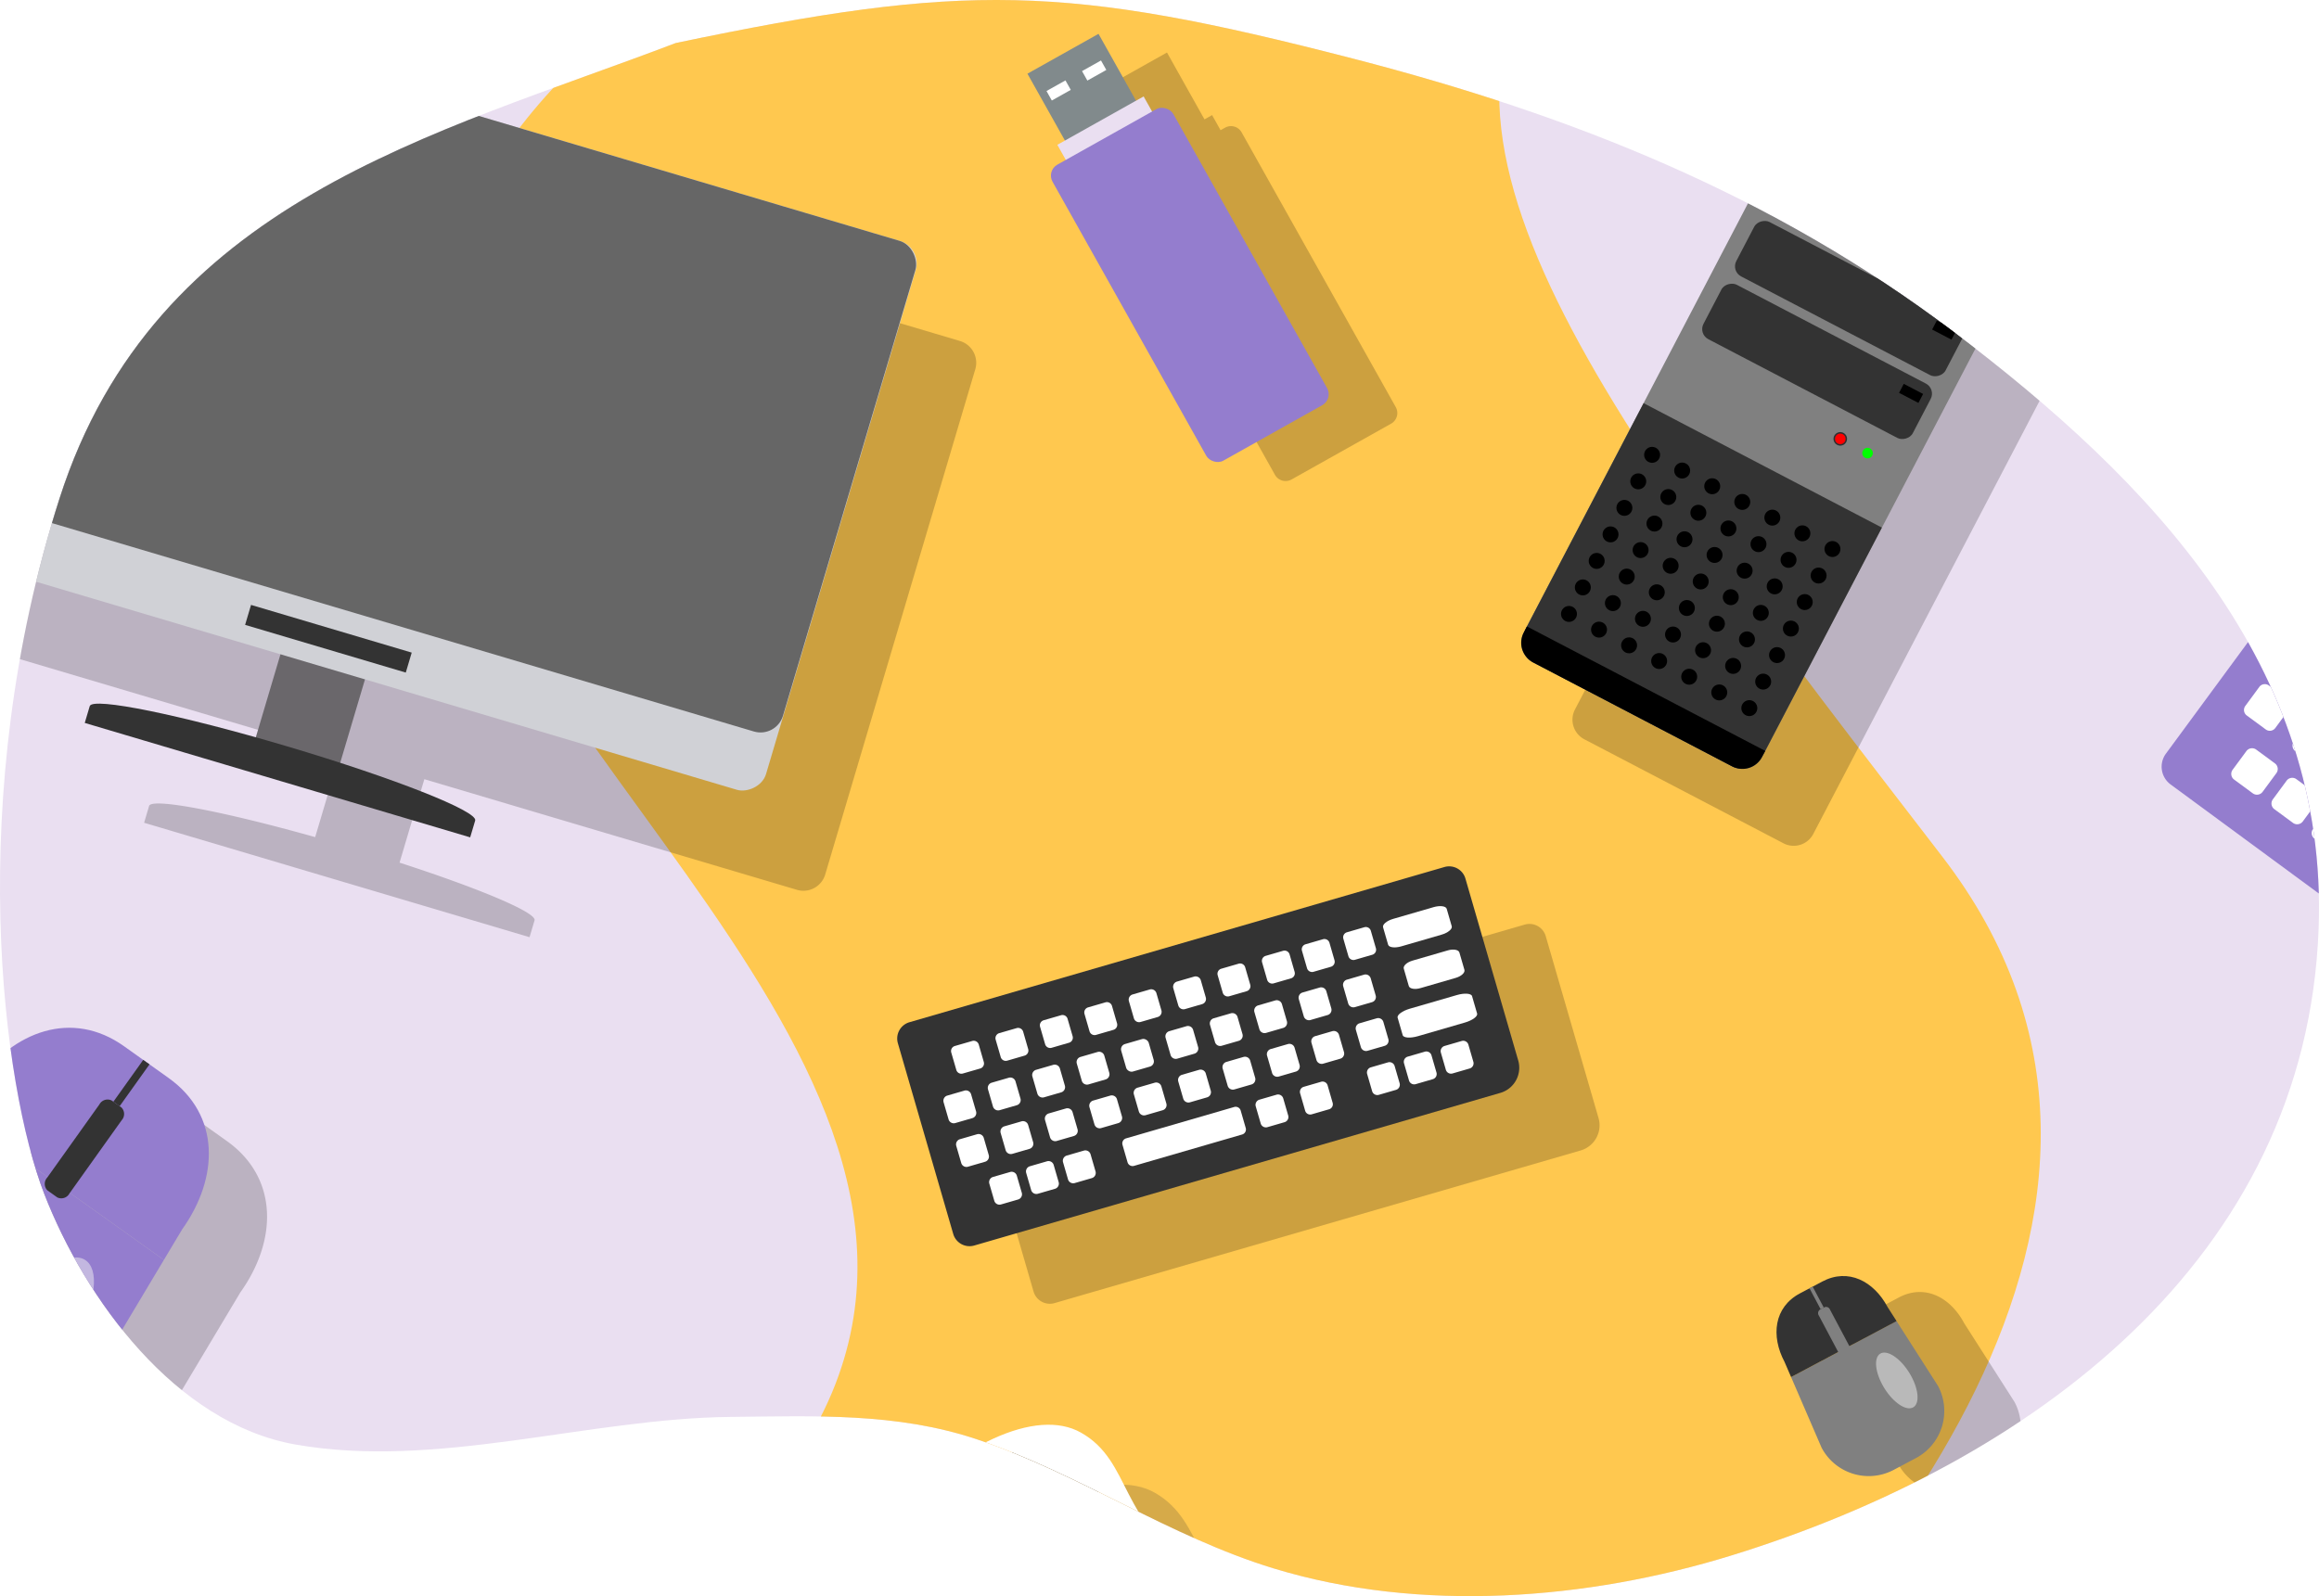 <svg xmlns="http://www.w3.org/2000/svg" xmlns:xlink="http://www.w3.org/1999/xlink" width="507" height="349.044" viewBox="0 0 507 349.044"><defs><style>.a{fill:none;}.b{clip-path:url(#a);}.c{fill:#eadff1;}.d{fill:#ffc84f;}.e,.v{opacity:0.2;}.f,.v{fill:#333;}.g{fill:#fff;}.h{fill:#947dce;}.i{fill:gray;}.j{fill:#f2f2f2;opacity:0.5;}.k{fill:#6a676b;}.l{fill:#d0d1d6;}.m{fill:#666;}.n{fill:#302f30;}.o{fill:red;}.p{fill:lime;}.q{fill:#313236;}.r{fill:#1a1a1a;}.s{fill:#656667;}.t{fill:#313234;}.u{fill:#656766;}.w{fill:#6c6c6c;}.x{fill:#feed71;}.y{fill:#e25f59;}.z{fill:#89b254;}.aa{fill:#3d9be0;}.ab{fill:#242424;}.ac{fill:#38383a;}.ad{fill:#161616;}.ae{fill:#e6aa4d;}.af{fill:#818a8c;}</style><clipPath id="a"><path class="a" d="M871.971,361.824c-52.705,20.1-113.845,34.488-134.731,99.6-21.02,65.52-12.343,128.846-3.364,152.021,8.935,23.065,28.71,50.2,54.855,54.851,30.881,5.5,64.157-5.711,95.151-6.019,18.321-.181,36.333-1,53.927,4.9,22.361,7.505,42.029,21.262,64.888,28.233,32.032,9.769,68.514,6.922,100.177-2.874,65.018-20.116,125.621-64.4,128.269-137.11,2.1-57.591-36.712-97.84-79.928-130.525-39.441-29.829-83.378-47.3-130.991-59.617-63.25-16.358-84.992-16.673-148.252-3.459" transform="translate(-724.223 -352.419)"/></clipPath></defs><g transform="translate(-724.223 -352.419)"><g class="b" transform="translate(724.223 352.419)"><rect class="c" width="738.59" height="415.254" transform="translate(-106.136 -16.295)"/><path class="d" d="M1080.059,750.914H771.95c52.269-18.795,116.935-50.144,135.477-94.384,32.561-77.7-87.88-150.33-87.88-221.729,0-47.835,39.179-79.53,73.4-99.142H1068.5c-41.6,43.445,7.765,107.663,81.667,203.6C1209.167,615.854,1134.016,703.063,1080.059,750.914Z" transform="translate(-725.545 -351.955)"/><path class="e" d="M1079.791,602.661l-11.541-39.769a3.705,3.705,0,0,0-4.592-2.526L946.7,594.3a3.711,3.711,0,0,0-2.53,4.6l12.1,41.706a3.709,3.709,0,0,0,4.6,2.529l115.012-33.376A5.729,5.729,0,0,0,1079.791,602.661Z" transform="translate(-730.308 -358.172)"/><g transform="translate(196.159 189.452)"><path class="f" d="M1057.827,596.811,942.813,630.186a3.71,3.71,0,0,1-4.6-2.529l-12.1-41.7a3.711,3.711,0,0,1,2.53-4.6l116.958-33.94a3.706,3.706,0,0,1,4.592,2.526l11.54,39.77A5.729,5.729,0,0,1,1057.827,596.811Z" transform="translate(-925.968 -547.266)"/><g transform="translate(11.771 8.702)"><g transform="translate(0 29.445)"><path class="g" d="M944.454,592.561l-3.808,1.1a1.149,1.149,0,0,1-1.422-.781l-1.106-3.81a1.151,1.151,0,0,1,.781-1.427l3.808-1.1a1.153,1.153,0,0,1,1.424.788l1.1,3.81A1.15,1.15,0,0,1,944.454,592.561Z" transform="translate(-938.074 -586.499)"/></g><g transform="translate(9.708 26.628)"><path class="g" d="M954.439,589.663l-3.81,1.106a1.148,1.148,0,0,1-1.421-.781l-1.106-3.81a1.151,1.151,0,0,1,.78-1.427l3.81-1.1a1.152,1.152,0,0,1,1.422.788l1.1,3.81A1.15,1.15,0,0,1,954.439,589.663Z" transform="translate(-948.058 -583.602)"/></g><g transform="translate(19.413 23.811)"><path class="g" d="M964.422,586.766l-3.81,1.107a1.151,1.151,0,0,1-1.421-.782l-1.106-3.809a1.153,1.153,0,0,1,.781-1.427l3.812-1.106a1.153,1.153,0,0,1,1.422.789l1.106,3.809A1.151,1.151,0,0,1,964.422,586.766Z" transform="translate(-958.039 -580.704)"/></g><g transform="translate(29.123 20.993)"><path class="g" d="M974.406,583.869l-3.81,1.106a1.15,1.15,0,0,1-1.42-.782l-1.1-3.808a1.151,1.151,0,0,1,.779-1.426l3.809-1.106a1.151,1.151,0,0,1,1.422.788l1.105,3.81A1.148,1.148,0,0,1,974.406,583.869Z" transform="translate(-968.026 -577.807)"/></g><g transform="translate(38.553 17.902)"><path class="g" d="M1.179,0h3.9A1.181,1.181,0,0,1,6.263,1.181v3.9A1.181,1.181,0,0,1,5.082,6.266h-3.9A1.182,1.182,0,0,1,0,5.084v-3.9A1.179,1.179,0,0,1,1.179,0Z" transform="translate(0 1.745) rotate(-16.182)"/></g><g transform="translate(48.261 15.086)"><path class="g" d="M1.179,0h3.9a1.18,1.18,0,0,1,1.18,1.18V5.086a1.18,1.18,0,0,1-1.18,1.18h-3.9A1.178,1.178,0,0,1,0,5.088V1.179A1.179,1.179,0,0,1,1.179,0Z" transform="translate(0 1.744) rotate(-16.182)"/></g><g transform="translate(58.245 12.542)"><path class="g" d="M1004.36,575.177l-3.811,1.106a1.15,1.15,0,0,1-1.422-.781l-1.105-3.81a1.15,1.15,0,0,1,.781-1.426l3.81-1.107a1.15,1.15,0,0,1,1.421.789l1.106,3.81A1.148,1.148,0,0,1,1004.36,575.177Z" transform="translate(-997.977 -569.115)"/></g><g transform="translate(67.955 9.726)"><path class="g" d="M1014.341,572.281l-3.81,1.106a1.147,1.147,0,0,1-1.416-.783l-1.105-3.81a1.148,1.148,0,0,1,.775-1.425l3.811-1.105a1.147,1.147,0,0,1,1.422.788l1.1,3.809A1.146,1.146,0,0,1,1014.341,572.281Z" transform="translate(-1007.963 -566.218)"/></g><g transform="translate(76.674 7.195)"><path class="g" d="M1023.311,569.678l-3.811,1.105a1.147,1.147,0,0,1-1.419-.782l-1.105-3.81a1.148,1.148,0,0,1,.778-1.426l3.812-1.105a1.151,1.151,0,0,1,1.421.788l1.1,3.81A1.149,1.149,0,0,1,1023.311,569.678Z" transform="translate(-1016.93 -563.616)"/></g><g transform="translate(85.723 4.569)"><path class="g" d="M1032.617,566.977l-3.812,1.107a1.149,1.149,0,0,1-1.416-.783l-1.105-3.81a1.149,1.149,0,0,1,.775-1.425l3.813-1.106a1.146,1.146,0,0,1,1.419.789l1.105,3.809A1.144,1.144,0,0,1,1032.617,566.977Z" transform="translate(-1026.238 -560.914)"/></g><g transform="translate(94.427)"><path class="g" d="M1047.994,562.457l-8.813,2.558c-1.406.407-2.69.241-2.865-.363l-1.106-3.809c-.177-.611.819-1.439,2.225-1.846l8.813-2.558c1.407-.408,2.7-.243,2.875.367l1.1,3.81C1050.4,561.219,1049.4,562.049,1047.994,562.457Z" transform="translate(-1035.189 -556.215)"/></g></g><g transform="translate(9.811 18.209)"><g transform="translate(0 5.156)"><g transform="translate(0 25.353)"><path class="g" d="M1.181,0h3.9A1.183,1.183,0,0,1,6.26,1.183v3.9A1.181,1.181,0,0,1,5.079,6.259h-3.9A1.181,1.181,0,0,1,0,5.078v-3.9A1.181,1.181,0,0,1,1.181,0Z" transform="translate(0 1.745) rotate(-16.182)"/></g><g transform="translate(9.707 22.536)"><path class="g" d="M1.18,0h3.9A1.178,1.178,0,0,1,6.26,1.178v3.9A1.181,1.181,0,0,1,5.079,6.259h-3.9A1.181,1.181,0,0,1,0,5.078V1.18A1.18,1.18,0,0,1,1.18,0Z" transform="translate(0 1.745) rotate(-16.182)"/></g><g transform="translate(19.413 19.719)"><path class="g" d="M1.181,0h3.9A1.182,1.182,0,0,1,6.262,1.182v3.9A1.181,1.181,0,0,1,5.08,6.259h-3.9A1.181,1.181,0,0,1,0,5.078v-3.9A1.181,1.181,0,0,1,1.181,0Z" transform="translate(0 1.745) rotate(-16.182)"/></g><g transform="translate(29.123 16.902)"><path class="g" d="M1.179,0h3.9A1.181,1.181,0,0,1,6.259,1.181v3.9A1.181,1.181,0,0,1,5.077,6.259h-3.9A1.181,1.181,0,0,1,0,5.078v-3.9A1.179,1.179,0,0,1,1.179,0Z" transform="translate(0 1.744) rotate(-16.182)"/></g><g transform="translate(38.831 14.084)"><rect class="g" width="6.26" height="6.259" rx="1.181" transform="translate(0 1.745) rotate(-16.182)"/></g><g transform="translate(48.537 11.267)"><path class="g" d="M1.181,0h3.9A1.179,1.179,0,0,1,6.263,1.179v3.9A1.179,1.179,0,0,1,5.083,6.259h-3.9A1.183,1.183,0,0,1,0,5.077v-3.9A1.181,1.181,0,0,1,1.181,0Z" transform="translate(0 1.745) rotate(-16.182)"/></g><g transform="translate(58.248 8.45)"><path class="g" d="M1.18,0h3.9A1.177,1.177,0,0,1,6.259,1.177V5.083A1.177,1.177,0,0,1,5.083,6.259H1.18A1.18,1.18,0,0,1,0,5.08V1.18A1.18,1.18,0,0,1,1.18,0Z" transform="translate(0 1.744) rotate(-16.182)"/></g><g transform="translate(67.953 5.633)"><path class="g" d="M1.181,0h3.9A1.182,1.182,0,0,1,6.262,1.182v3.9A1.181,1.181,0,0,1,5.08,6.259H1.18A1.18,1.18,0,0,1,0,5.08v-3.9A1.181,1.181,0,0,1,1.181,0Z" transform="translate(0 1.745) rotate(-16.182)"/></g><g transform="translate(77.66 2.816)"><path class="g" d="M1.181,0h3.9A1.181,1.181,0,0,1,6.263,1.181v3.9A1.182,1.182,0,0,1,5.08,6.259h-3.9A1.183,1.183,0,0,1,0,5.077v-3.9A1.181,1.181,0,0,1,1.181,0Z" transform="translate(0 1.745) rotate(-16.182)"/></g><g transform="translate(87.37 0)"><path class="g" d="M1.181,0h3.9A1.178,1.178,0,0,1,6.257,1.178v3.9A1.181,1.181,0,0,1,5.076,6.259H1.181A1.181,1.181,0,0,1,0,5.078v-3.9A1.181,1.181,0,0,1,1.181,0Z" transform="translate(0 1.744) rotate(-16.182)"/></g></g><g transform="translate(2.769)"><g transform="translate(0 40.049)"><path class="g" d="M1.179,0h3.9A1.179,1.179,0,0,1,6.26,1.179V5.084A1.181,1.181,0,0,1,5.079,6.266h-3.9A1.181,1.181,0,0,1,0,5.084V1.179A1.179,1.179,0,0,1,1.179,0Z" transform="translate(0 1.745) rotate(-16.182)"/></g><g transform="translate(9.707 37.232)"><path class="g" d="M1.18,0h3.9A1.179,1.179,0,0,1,6.26,1.179V5.087A1.178,1.178,0,0,1,5.082,6.266H1.18A1.18,1.18,0,0,1,0,5.086V1.18A1.18,1.18,0,0,1,1.18,0Z" transform="translate(0 1.745) rotate(-16.182)"/></g><g transform="translate(19.413 34.415)"><path class="g" d="M1.179,0h3.9A1.179,1.179,0,0,1,6.262,1.179V5.084A1.181,1.181,0,0,1,5.08,6.266h-3.9A1.179,1.179,0,0,1,0,5.087V1.179A1.179,1.179,0,0,1,1.179,0Z" transform="translate(0 1.745) rotate(-16.182)"/></g><g transform="translate(29.123 31.599)"><path class="g" d="M1.179,0h3.9A1.179,1.179,0,0,1,6.259,1.179V5.084A1.181,1.181,0,0,1,5.077,6.266h-3.9A1.181,1.181,0,0,1,0,5.084V1.179A1.179,1.179,0,0,1,1.179,0Z" transform="translate(0 1.744) rotate(-16.182)"/></g><g transform="translate(38.831 28.781)"><path class="g" d="M1.179,0h3.9A1.181,1.181,0,0,1,6.26,1.181v3.9A1.181,1.181,0,0,1,5.08,6.266h-3.9A1.181,1.181,0,0,1,0,5.085V1.179A1.179,1.179,0,0,1,1.179,0Z" transform="translate(0 1.745) rotate(-16.182)"/></g><g transform="translate(48.536 25.964)"><path class="g" d="M1.183,0h3.9A1.179,1.179,0,0,1,6.263,1.179V5.084A1.181,1.181,0,0,1,5.081,6.266h-3.9A1.183,1.183,0,0,1,0,5.083v-3.9A1.183,1.183,0,0,1,1.183,0Z" transform="translate(0 1.745) rotate(-16.182)"/></g><g transform="translate(58.248 23.147)"><path class="g" d="M1.179,0h3.9A1.179,1.179,0,0,1,6.259,1.179V5.084A1.181,1.181,0,0,1,5.078,6.266H1.18A1.18,1.18,0,0,1,0,5.086V1.179A1.179,1.179,0,0,1,1.179,0Z" transform="translate(0 1.744) rotate(-16.182)"/></g><g transform="translate(67.953 20.33)"><path class="g" d="M1.179,0h3.9A1.179,1.179,0,0,1,6.262,1.179V5.084A1.181,1.181,0,0,1,5.08,6.266H1.18A1.18,1.18,0,0,1,0,5.086V1.179A1.179,1.179,0,0,1,1.179,0Z" transform="translate(0 1.745) rotate(-16.182)"/></g><g transform="translate(77.66 17.513)"><path class="g" d="M1.179,0h3.9A1.179,1.179,0,0,1,6.263,1.179V5.084A1.181,1.181,0,0,1,5.081,6.266h-3.9A1.183,1.183,0,0,1,0,5.083v-3.9A1.179,1.179,0,0,1,1.179,0Z" transform="translate(0 1.745) rotate(-16.182)"/></g><g transform="translate(87.37 14.697)"><path class="g" d="M1.179,0h3.9A1.179,1.179,0,0,1,6.257,1.179V5.084A1.181,1.181,0,0,1,5.076,6.266H1.181A1.181,1.181,0,0,1,0,5.084V1.179A1.179,1.179,0,0,1,1.179,0Z" transform="translate(0 1.744) rotate(-16.182)"/></g><g transform="translate(98.135)"><path class="g" d="M1051.22,572.18l-7.7,2.235c-1.231.358-2.38.152-2.555-.454l-1.1-3.806c-.178-.612.684-1.394,1.915-1.752l7.7-2.234c1.224-.356,2.369-.155,2.546.457l1.1,3.8C1053.3,571.036,1052.444,571.825,1051.22,572.18Z" transform="translate(-1039.834 -565.993)"/></g><g transform="translate(96.804 9.636)"><path class="g" d="M1053.2,582.218l-10.3,2.99c-1.647.478-3.133.377-3.31-.233l-1.106-3.813c-.177-.61,1.023-1.492,2.67-1.971l10.3-2.989c1.637-.475,3.12-.371,3.3.239l1.106,3.813C1056.036,580.864,1054.839,581.744,1053.2,582.218Z" transform="translate(-1038.465 -575.904)"/></g></g></g><g transform="translate(19.807 66.514)"><path class="g" d="M1.18,0h3.9A1.181,1.181,0,0,1,6.259,1.181v3.9A1.181,1.181,0,0,1,5.079,6.262h-3.9A1.181,1.181,0,0,1,0,5.081V1.18A1.18,1.18,0,0,1,1.18,0Z" transform="translate(0 1.744) rotate(-16.182)"/></g><g transform="translate(27.868 64.175)"><path class="g" d="M1.182,0h3.9A1.179,1.179,0,0,1,6.259,1.179v3.9A1.181,1.181,0,0,1,5.078,6.262h-3.9A1.179,1.179,0,0,1,0,5.083v-3.9A1.182,1.182,0,0,1,1.182,0Z" transform="translate(0 1.744) rotate(-16.182)"/></g><g transform="translate(35.925 61.836)"><path class="g" d="M1.18,0h3.9A1.182,1.182,0,0,1,6.263,1.182v3.9a1.18,1.18,0,0,1-1.18,1.18h-3.9A1.181,1.181,0,0,1,0,5.081V1.18A1.18,1.18,0,0,1,1.18,0Z" transform="translate(0 1.745) rotate(-16.182)"/></g><g transform="translate(49.204 52.583)"><path class="g" d="M1002.782,607.406l-23.639,6.86a1.149,1.149,0,0,1-1.421-.785l-1.1-3.807a1.149,1.149,0,0,1,.781-1.422l23.638-6.86a1.149,1.149,0,0,1,1.42.784l1.1,3.807A1.148,1.148,0,0,1,1002.782,607.406Z" transform="translate(-976.572 -601.346)"/></g><g transform="translate(78.052 49.612)"><path class="g" d="M1.182,0h3.9A1.182,1.182,0,0,1,6.259,1.182v3.9a1.18,1.18,0,0,1-1.18,1.18h-3.9A1.181,1.181,0,0,1,0,5.081v-3.9A1.182,1.182,0,0,1,1.182,0Z" transform="translate(0 1.744) rotate(-16.182)"/></g><g transform="translate(88.037 47.069)"><path class="g" d="M1022.888,601.734l-3.81,1.106a1.145,1.145,0,0,1-1.417-.786l-1.1-3.808a1.146,1.146,0,0,1,.776-1.421l3.811-1.106a1.144,1.144,0,0,1,1.42.784l1.1,3.808A1.142,1.142,0,0,1,1022.888,601.734Z" transform="translate(-1016.511 -595.675)"/></g><g transform="translate(102.412 42.543)"><path class="g" d="M1.178,0h3.9A1.177,1.177,0,0,1,6.258,1.177V5.085A1.177,1.177,0,0,1,5.081,6.262h-3.9A1.178,1.178,0,0,1,0,5.084V1.178A1.178,1.178,0,0,1,1.178,0Z" transform="translate(0 1.744) rotate(-16.182)"/></g><g transform="translate(110.472 40.205)"><path class="g" d="M1.176,0h3.9A1.174,1.174,0,0,1,6.254,1.174V5.088A1.174,1.174,0,0,1,5.08,6.262h-3.9A1.176,1.176,0,0,1,0,5.086V1.176A1.176,1.176,0,0,1,1.176,0Z" transform="translate(0 1.743) rotate(-16.182)"/></g><g transform="translate(118.529 37.865)"><path class="g" d="M1.182,0h3.9A1.182,1.182,0,0,1,6.263,1.182v3.9A1.179,1.179,0,0,1,5.084,6.262h-3.9A1.181,1.181,0,0,1,0,5.081v-3.9A1.182,1.182,0,0,1,1.182,0Z" transform="translate(0 1.746) rotate(-16.182)"/></g></g><path class="e" d="M1419.867,577.4l-127.555-93.857a4.827,4.827,0,0,0-6.749,1.028L1252.1,530.056a4.824,4.824,0,0,0,1.027,6.744l125.433,92.3a7.451,7.451,0,0,0,10.422-1.583l31.913-43.372A4.82,4.82,0,0,0,1419.867,577.4Z" transform="translate(-738.812 -356.023)"/><g transform="translate(472.595 117.36)"><path class="h" d="M1337.674,619.611l-125.434-92.3a4.824,4.824,0,0,1-1.026-6.744l33.467-45.484a4.827,4.827,0,0,1,6.749-1.028l127.555,93.857a4.82,4.82,0,0,1,1.025,6.739L1348.1,618.028A7.451,7.451,0,0,1,1337.674,619.611Z" transform="translate(-1210.274 -473.121)"/><g transform="translate(38.189 15.009)"><path class="g" d="M1254.312,498.465l-4.153-3.055a1.494,1.494,0,0,1-.319-2.086l3.057-4.154a1.5,1.5,0,0,1,2.091-.324l4.152,3.056a1.5,1.5,0,0,1,.313,2.091l-3.057,4.155A1.5,1.5,0,0,1,1254.312,498.465Z" transform="translate(-1249.551 -488.557)"/><g transform="translate(10.588 7.79)"><path class="g" d="M1265.2,506.478l-4.154-3.057a1.493,1.493,0,0,1-.317-2.084l3.056-4.155a1.5,1.5,0,0,1,2.089-.325l4.155,3.057a1.5,1.5,0,0,1,.311,2.091l-3.056,4.154A1.5,1.5,0,0,1,1265.2,506.478Z" transform="translate(-1260.441 -496.569)"/></g><g transform="translate(21.173 15.58)"><path class="g" d="M1276.089,514.489l-4.157-3.058a1.5,1.5,0,0,1-.318-2.085l3.057-4.154a1.5,1.5,0,0,1,2.09-.324l4.157,3.058a1.5,1.5,0,0,1,.313,2.091l-3.057,4.155A1.5,1.5,0,0,1,1276.089,514.489Z" transform="translate(-1271.327 -504.581)"/></g><g transform="translate(31.762 23.371)"><path class="g" d="M1286.978,522.5l-4.156-3.058a1.494,1.494,0,0,1-.316-2.083l3.057-4.155a1.5,1.5,0,0,1,2.089-.325l4.156,3.058a1.5,1.5,0,0,1,.31,2.091l-3.057,4.154A1.494,1.494,0,0,1,1286.978,522.5Z" transform="translate(-1282.218 -512.594)"/></g><g transform="translate(42.347 31.16)"><path class="g" d="M1297.864,530.512l-4.154-3.056a1.5,1.5,0,0,1-.318-2.086l3.056-4.154a1.5,1.5,0,0,1,2.091-.324l4.153,3.057a1.5,1.5,0,0,1,.316,2.093l-3.057,4.154A1.5,1.5,0,0,1,1297.864,530.512Z" transform="translate(-1293.104 -520.604)"/></g><g transform="translate(52.34 38.355)"><path class="g" d="M1.533,0H6.615A1.533,1.533,0,0,1,8.148,1.533V6.606A1.534,1.534,0,0,1,6.614,8.14H1.532A1.532,1.532,0,0,1,0,6.608V1.533A1.533,1.533,0,0,1,1.533,0Z" transform="matrix(0.593, -0.805, 0.805, 0.593, 0, 6.563)"/></g><g transform="translate(63.522 46.741)"><path class="g" d="M1319.644,546.538l-4.156-3.058a1.5,1.5,0,0,1-.318-2.085l3.057-4.154a1.5,1.5,0,0,1,2.091-.324l4.156,3.058a1.494,1.494,0,0,1,.31,2.09l-3.057,4.155A1.492,1.492,0,0,1,1319.644,546.538Z" transform="translate(-1314.882 -536.629)"/></g><g transform="translate(74.111 54.531)"><path class="g" d="M1330.531,554.548l-4.156-3.058a1.489,1.489,0,0,1-.312-2.08l3.057-4.155a1.493,1.493,0,0,1,2.085-.328l4.156,3.058a1.492,1.492,0,0,1,.31,2.089l-3.057,4.155A1.489,1.489,0,0,1,1330.531,554.548Z" transform="translate(-1325.773 -544.641)"/></g><g transform="translate(83.621 61.528)"><path class="g" d="M1340.313,561.747l-4.156-3.059a1.49,1.49,0,0,1-.315-2.082l3.056-4.155a1.494,1.494,0,0,1,2.088-.326l4.157,3.058a1.5,1.5,0,0,1,.311,2.091l-3.057,4.154A1.5,1.5,0,0,1,1340.313,561.747Z" transform="translate(-1335.553 -551.838)"/></g><g transform="translate(93.491 68.791)"><path class="g" d="M1350.463,569.214l-4.158-3.059a1.494,1.494,0,0,1-.312-2.081l3.057-4.154a1.494,1.494,0,0,1,2.084-.328l4.157,3.059a1.49,1.49,0,0,1,.309,2.089l-3.057,4.155A1.488,1.488,0,0,1,1350.463,569.214Z" transform="translate(-1345.704 -559.307)"/></g><g transform="translate(103.107 76.038)"><path class="g" d="M1367.236,581.561l-9.612-7.073c-1.532-1.128-2.377-2.585-1.893-3.244l3.057-4.155c.489-.665,2.132-.292,3.666.836l9.611,7.073c1.535,1.129,2.385,2.591,1.9,3.256l-3.057,4.155C1370.419,583.067,1368.77,582.69,1367.236,581.561Z" transform="translate(-1355.594 -566.76)"/></g></g><g transform="translate(18.006 21.256)"><g transform="translate(7.067 0)"><g transform="translate(0)"><path class="g" d="M1.536,0H6.6A1.536,1.536,0,0,1,8.14,1.536V6.6A1.538,1.538,0,0,1,6.6,8.141H1.536A1.536,1.536,0,0,1,0,6.6V1.536A1.536,1.536,0,0,1,1.536,0Z" transform="matrix(0.593, -0.805, 0.805, 0.593, 0, 6.556)"/></g><g transform="translate(10.587 7.79)"><path class="g" d="M1.534,0H6.607A1.532,1.532,0,0,1,8.14,1.532V6.609A1.532,1.532,0,0,1,6.607,8.141H1.534A1.534,1.534,0,0,1,0,6.607V1.534A1.534,1.534,0,0,1,1.534,0Z" transform="matrix(0.593, -0.805, 0.805, 0.593, 0, 6.556)"/></g><g transform="translate(21.172 15.579)"><path class="g" d="M1.533,0H6.6A1.536,1.536,0,0,1,8.14,1.536v5.07A1.536,1.536,0,0,1,6.6,8.143H1.533A1.533,1.533,0,0,1,0,6.61V1.533A1.533,1.533,0,0,1,1.533,0Z" transform="matrix(0.593, -0.805, 0.805, 0.593, 0, 6.556)"/></g><g transform="translate(31.762 23.371)"><path class="g" d="M1.533,0H6.6A1.535,1.535,0,0,1,8.14,1.535V6.6A1.535,1.535,0,0,1,6.6,8.139H1.536A1.536,1.536,0,0,1,0,6.6V1.533A1.533,1.533,0,0,1,1.533,0Z" transform="matrix(0.593, -0.805, 0.805, 0.593, 0, 6.556)"/></g><g transform="translate(42.35 31.161)"><path class="g" d="M1.536,0H6.6A1.535,1.535,0,0,1,8.14,1.535V6.606A1.535,1.535,0,0,1,6.6,8.141H1.536A1.536,1.536,0,0,1,0,6.6V1.536A1.536,1.536,0,0,1,1.536,0Z" transform="matrix(0.593, -0.805, 0.805, 0.593, 0, 6.556)"/></g><g transform="translate(53.53 39.543)"><path class="g" d="M1295.875,545.554l-4.154-3.057a1.5,1.5,0,0,1-.316-2.087l3.054-4.15a1.492,1.492,0,0,1,2.086-.32L1300.7,539a1.493,1.493,0,0,1,.319,2.089l-3.054,4.15A1.5,1.5,0,0,1,1295.875,545.554Z" transform="translate(-1291.116 -535.651)"/></g><g transform="translate(64.12 47.335)"><path class="g" d="M1306.767,553.569l-4.157-3.059a1.493,1.493,0,0,1-.313-2.085l3.054-4.15a1.488,1.488,0,0,1,2.083-.322l4.157,3.059a1.49,1.49,0,0,1,.316,2.088l-3.053,4.15A1.5,1.5,0,0,1,1306.767,553.569Z" transform="translate(-1302.007 -543.665)"/></g><g transform="translate(74.11 54.531)"><rect class="g" width="8.14" height="8.143" rx="1.536" transform="matrix(0.593, -0.805, 0.805, 0.593, 0, 6.556)"/></g><g transform="translate(84.697 62.321)"><path class="g" d="M1.538,0H6.6A1.537,1.537,0,0,1,8.14,1.537v5.07A1.536,1.536,0,0,1,6.6,8.144H1.538A1.538,1.538,0,0,1,0,6.606V1.538A1.538,1.538,0,0,1,1.538,0Z" transform="matrix(0.593, -0.805, 0.805, 0.593, 0, 6.556)"/></g><g transform="translate(95.882 70.706)"><path class="g" d="M1339.432,577.6l-4.155-3.057a1.5,1.5,0,0,1-.315-2.086l3.054-4.15a1.49,1.49,0,0,1,2.085-.321l4.156,3.058a1.49,1.49,0,0,1,.313,2.085l-3.053,4.15A1.5,1.5,0,0,1,1339.432,577.6Z" transform="translate(-1334.673 -567.701)"/></g></g><g transform="translate(0 10.999)"><path class="g" d="M1233.556,516.2l-4.153-3.056a1.491,1.491,0,0,1-.321-2.087l3.06-4.16a1.493,1.493,0,0,1,2.09-.316l4.153,3.055a1.492,1.492,0,0,1,.314,2.086l-3.06,4.16A1.49,1.49,0,0,1,1233.556,516.2Z" transform="translate(-1228.793 -506.294)"/><g transform="translate(9.994 7.196)"><path class="g" d="M1.534,0H6.615A1.533,1.533,0,0,1,8.148,1.533V6.6A1.536,1.536,0,0,1,6.612,8.141H1.534A1.534,1.534,0,0,1,0,6.607V1.534A1.534,1.534,0,0,1,1.534,0Z" transform="matrix(0.593, -0.805, 0.805, 0.593, 0, 6.563)"/></g><g transform="translate(21.172 15.579)"><path class="g" d="M1255.333,532.228l-4.154-3.057a1.492,1.492,0,0,1-.321-2.087l3.061-4.159a1.492,1.492,0,0,1,2.089-.317l4.155,3.056a1.492,1.492,0,0,1,.315,2.087l-3.06,4.16A1.489,1.489,0,0,1,1255.333,532.228Z" transform="translate(-1250.568 -522.317)"/></g><g transform="translate(31.169 22.776)"><path class="g" d="M1.533,0H6.615A1.533,1.533,0,0,1,8.148,1.533V6.6A1.536,1.536,0,0,1,6.612,8.139H1.536A1.536,1.536,0,0,1,0,6.6V1.533A1.533,1.533,0,0,1,1.533,0Z" transform="matrix(0.593, -0.805, 0.805, 0.593, 0, 6.563)"/></g><g transform="translate(41.756 30.567)"><rect class="g" width="8.148" height="8.141" rx="1.535" transform="matrix(0.593, -0.805, 0.805, 0.593, 0, 6.563)"/></g><g transform="translate(52.341 38.355)"><path class="g" d="M1.533,0H6.615A1.533,1.533,0,0,1,8.148,1.533V6.608A1.536,1.536,0,0,1,6.612,8.144H1.536A1.536,1.536,0,0,1,0,6.608V1.533A1.533,1.533,0,0,1,1.533,0Z" transform="matrix(0.593, -0.805, 0.805, 0.593, 0, 6.563)"/></g><g transform="translate(62.932 46.148)"><path class="g" d="M1.534,0H6.615A1.533,1.533,0,0,1,8.148,1.533V6.6A1.536,1.536,0,0,1,6.612,8.14H1.536A1.536,1.536,0,0,1,0,6.6V1.534A1.534,1.534,0,0,1,1.534,0Z" transform="matrix(0.593, -0.805, 0.805, 0.593, 0, 6.563)"/></g><g transform="translate(74.11 54.532)"><path class="g" d="M1309.776,572.288l-4.153-3.056a1.49,1.49,0,0,1-.321-2.086l3.061-4.16a1.493,1.493,0,0,1,2.089-.317l4.154,3.056a1.5,1.5,0,0,1,.316,2.087l-3.06,4.16A1.494,1.494,0,0,1,1309.776,572.288Z" transform="translate(-1305.013 -562.378)"/></g><g transform="translate(84.104 61.727)"><path class="g" d="M1.533,0H6.615A1.533,1.533,0,0,1,8.148,1.533V6.608A1.536,1.536,0,0,1,6.612,8.144H1.536A1.536,1.536,0,0,1,0,6.608V1.533A1.533,1.533,0,0,1,1.533,0Z" transform="matrix(0.593, -0.805, 0.805, 0.593, 0, 6.563)"/></g><g transform="translate(95.286 70.112)"><path class="g" d="M1331.553,588.312l-4.155-3.057a1.488,1.488,0,0,1-.316-2.084l3.06-4.159a1.491,1.491,0,0,1,2.085-.321l4.156,3.058a1.491,1.491,0,0,1,.313,2.085l-3.06,4.16A1.491,1.491,0,0,1,1331.553,588.312Z" transform="translate(-1326.791 -578.403)"/></g><g transform="translate(117.52 70.572)"><path class="g" d="M1359.767,592.571l-8.4-6.181c-1.343-.989-2.039-2.337-1.553-3l3.053-4.15c.491-.667,1.981-.4,3.324.591l8.4,6.181c1.335.982,2.033,2.322,1.542,2.989l-3.053,4.15C1362.594,593.815,1361.1,593.553,1359.767,592.571Z" transform="translate(-1349.659 -578.876)"/></g><g transform="translate(105.416 77.764)"><path class="g" d="M1350.942,602.585l-11.235-8.268c-1.8-1.322-2.867-2.935-2.378-3.6l3.06-4.16c.49-.665,2.35-.124,4.147,1.2l11.236,8.268c1.785,1.314,2.851,2.927,2.361,3.592l-3.06,4.16C1354.583,604.438,1352.728,603.9,1350.942,602.585Z" transform="translate(-1337.21 -586.272)"/></g></g></g><g transform="translate(14.613 45.651)"><path class="g" d="M1.534,0H6.608A1.535,1.535,0,0,1,8.143,1.535V6.6A1.535,1.535,0,0,1,6.608,8.14H1.535A1.535,1.535,0,0,1,0,6.6V1.534A1.534,1.534,0,0,1,1.534,0Z" transform="matrix(0.593, -0.805, 0.805, 0.593, 0, 6.559)"/></g><g transform="translate(23.405 52.119)"><path class="g" d="M1.537,0H6.606A1.537,1.537,0,0,1,8.143,1.537V6.6A1.535,1.535,0,0,1,6.608,8.139H1.535A1.535,1.535,0,0,1,0,6.6V1.537A1.537,1.537,0,0,1,1.537,0Z" transform="matrix(0.593, -0.805, 0.805, 0.593, 0, 6.559)"/></g><g transform="translate(32.192 58.585)"><path class="g" d="M1.537,0H6.609A1.534,1.534,0,0,1,8.143,1.534V6.61A1.534,1.534,0,0,1,6.609,8.144H1.535A1.535,1.535,0,0,1,0,6.609V1.537A1.537,1.537,0,0,1,1.537,0Z" transform="matrix(0.593, -0.805, 0.805, 0.593, 0, 6.559)"/></g><g transform="translate(46.969 69.616)"><path class="g" d="M1284.966,570.535l-25.78-18.969a1.494,1.494,0,0,1-.314-2.088l3.056-4.152a1.5,1.5,0,0,1,2.085-.32l25.78,18.97a1.493,1.493,0,0,1,.314,2.085l-3.055,4.152A1.494,1.494,0,0,1,1284.966,570.535Z" transform="translate(-1258.581 -544.719)"/></g><g transform="translate(78.729 92.985)"><path class="g" d="M1296.009,578.66l-4.156-3.058a1.491,1.491,0,0,1-.315-2.088l3.055-4.153a1.494,1.494,0,0,1,2.087-.318l4.156,3.058a1.492,1.492,0,0,1,.314,2.085l-3.055,4.152A1.489,1.489,0,0,1,1296.009,578.66Z" transform="translate(-1291.246 -568.754)"/></g><g transform="translate(89.318 100.776)"><path class="g" d="M1306.895,586.67l-4.156-3.058a1.489,1.489,0,0,1-.31-2.084l3.056-4.152a1.489,1.489,0,0,1,2.081-.323l4.156,3.058a1.488,1.488,0,0,1,.314,2.085l-3.055,4.153A1.487,1.487,0,0,1,1306.895,586.67Z" transform="translate(-1302.136 -576.766)"/></g><g transform="translate(104.702 111.94)"><path class="g" d="M1.537,0H6.606A1.537,1.537,0,0,1,8.143,1.537V6.6A1.535,1.535,0,0,1,6.608,8.138H1.532A1.532,1.532,0,0,1,0,6.606V1.537A1.537,1.537,0,0,1,1.537,0Z" transform="matrix(0.593, -0.805, 0.805, 0.593, 0, 6.559)"/></g><g transform="translate(114.087 119.002)"><path class="g" d="M1332.37,605.415l-4.157-3.059a1.49,1.49,0,0,1-.31-2.084l3.055-4.153a1.492,1.492,0,0,1,2.081-.322l4.158,3.059a1.487,1.487,0,0,1,.312,2.083l-3.055,4.153A1.486,1.486,0,0,1,1332.37,605.415Z" transform="translate(-1327.61 -595.511)"/></g><g transform="translate(122.875 125.468)"><path class="g" d="M1341.41,612.067l-4.156-3.058a1.494,1.494,0,0,1-.315-2.088l3.056-4.153a1.493,1.493,0,0,1,2.085-.318l4.157,3.057a1.5,1.5,0,0,1,.319,2.089l-3.056,4.153A1.5,1.5,0,0,1,1341.41,612.067Z" transform="translate(-1336.648 -602.161)"/></g></g><path class="e" d="M1176.188,667.043l-9.069-14.187-1.94-3.036c-3.02-5.688-8.622-8.629-14.3-5.613l-2.443,1.3-2.441,1.3c-5.68,3.016-6.382,9.3-3.361,14.992l1.428,3.307,6.675,15.458a11.655,11.655,0,0,0,15.754,4.843l4.884-2.593A11.654,11.654,0,0,0,1176.188,667.043Z" transform="translate(-735.758 -360.464)"/><g transform="translate(388.391 279.046)"><g transform="translate(3.191 9.852)"><path class="i" d="M1126.955,661.785l6.675,15.458a11.653,11.653,0,0,0,15.754,4.843l4.884-2.593a11.653,11.653,0,0,0,4.814-15.763l-9.069-14.187Z" transform="translate(-1126.955 -649.543)"/></g><g transform="translate(0 2.501)"><path class="f" d="M1128.8,643.278c-5.68,3.016-6.382,9.3-3.361,14.992l1.428,3.306,11.529-6.121-7.154-13.473Z" transform="translate(-1123.674 -641.982)"/></g><g transform="translate(7.565)"><path class="f" d="M1148.2,646.227c-3.02-5.688-8.621-8.629-14.3-5.613l-2.442,1.3,7.154,13.473,11.53-6.122Z" transform="translate(-1131.454 -639.41)"/></g><g transform="translate(9.112 6.735)"><path class="i" d="M1139.707,656.274l-1.069.568a.935.935,0,0,1-1.171-.549l-4.269-8.038a.938.938,0,0,1,.2-1.281l1.068-.567a.936.936,0,0,1,1.171.552l4.268,8.039A.931.931,0,0,1,1139.707,656.274Z" transform="translate(-1133.045 -646.337)"/></g><g transform="translate(7.22 2.318)"><g transform="translate(0 0)"><rect class="i" width="0.779" height="5.194" transform="matrix(0.883, -0.469, 0.469, 0.883, 0, 0.365)"/></g></g><ellipse class="j" cx="3.203" cy="6.889" rx="3.203" ry="6.889" transform="matrix(0.85, -0.527, 0.527, 0.85, 19.951, 18.669)"/></g><path class="e" d="M773.087,608.731l-4.185-2.985h0l-1.234-.88-4.317-3.078c-11.324-8.074-24.166-3.356-32.253,7.985l-5.016,5.958-23.455,27.853a25.2,25.2,0,0,0,5.855,35.159l9.736,6.942a25.2,25.2,0,0,0,35.15-5.919l18.683-31.256,4-6.685C784.135,630.484,784.412,616.806,773.087,608.731Z" transform="translate(-723.495 -359.211)"/><g transform="translate(-38.293 224.756)"><g transform="translate(0 17.985)"><path class="h" d="M712.992,602.072l-23.454,27.853a25.2,25.2,0,0,0,5.854,35.159l9.737,6.942a25.2,25.2,0,0,0,35.15-5.92l18.683-31.255Z" transform="translate(-684.84 -602.072)"/></g><g transform="translate(28.152)"><path class="h" d="M751.063,587.617c-11.324-8.074-24.166-3.356-32.252,7.985l-5.017,5.958,22.984,16.389,19.152-26.861Z" transform="translate(-713.794 -583.575)"/><g transform="translate(22.985 7.514)"><path class="h" d="M764.417,627.868c8.086-11.341,8.363-25.019-2.963-33.095l-4.869-3.471-19.152,26.861,22.986,16.389Z" transform="translate(-737.433 -591.302)"/></g></g><g transform="translate(48.088 15.656)"><path class="f" d="M737.015,621.112l-2.131-1.52a2.02,2.02,0,0,1-.069-2.794l11.428-16.027a2.026,2.026,0,0,1,2.668-.852l2.131,1.52a2.024,2.024,0,0,1,.061,2.8l-11.427,16.027A2.016,2.016,0,0,1,737.015,621.112Z" transform="translate(-734.297 -599.676)"/></g><g transform="translate(63.079 7.023)"><g transform="translate(0 0)"><rect class="f" width="11.233" height="1.685" transform="matrix(0.581, -0.814, 0.814, 0.581, 0, 9.146)"/></g></g><ellipse class="j" cx="14.899" cy="6.926" rx="14.899" ry="6.926" transform="matrix(0.524, -0.851, 0.851, 0.524, 35.352, 72.472)"/></g><path class="e" d="M933.656,427.531l-.075-.023h0L747.608,372.282a4.975,4.975,0,0,0-6.185,3.353l-32.81,110.486a4.976,4.976,0,0,0,3.353,6.185l86.114,25.572-5.39,18.151c-20.064-5.644-35.762-8.655-36.306-6.821l-1.093,3.679,84.269,25.023,1.092-3.679c.5-1.688-12-6.946-29.511-12.624l5.417-18.244,81.458,24.189A4.974,4.974,0,0,0,904.2,544.2l32.81-110.486A4.974,4.974,0,0,0,933.656,427.531Z" transform="translate(-723.785 -352.963)"/><g transform="translate(-29.565 -3.928)"><rect class="k" width="19.276" height="22.385" transform="translate(91.123 146.202) rotate(16.539)"/><g transform="translate(0 0)"><rect class="l" width="125.203" height="204.028" rx="5.116" transform="translate(0 120.023) rotate(-73.461)"/></g><g transform="translate(48.094 157.805)"><path class="f" d="M743.28,514.893l1.092-3.678c.607-2.041,19.968,1.913,43.231,8.822s41.643,14.161,41.037,16.2l-1.093,3.679Z" transform="translate(-743.28 -510.678)"/></g><g transform="translate(83.153 136.212)"><rect class="f" width="4.555" height="36.643" transform="translate(0 4.366) rotate(-73.461)"/></g><rect class="m" width="203.949" height="111.923" rx="5.116" transform="translate(35.641 0) rotate(16.539)"/></g><g transform="translate(400.898 -180.873)"><rect class="k" width="22.795" height="26.472" transform="matrix(0.68, -0.733, 0.733, 0.68, 186.653, 194.708)"/><g transform="translate(2.578 0)"><rect class="l" width="241.284" height="148.066" rx="6.05" transform="matrix(0.68, -0.733, 0.733, 0.68, 0, 176.954)"/></g><g transform="translate(177.399 169.163)"><path class="f" d="M1322.475,419.829l-3.328-3.085c-1.846-1.711,12.488-20.168,32-41.216s36.826-36.736,38.673-35.025l3.329,3.085Z" transform="translate(-1318.986 -340.376)"/></g><g transform="translate(172.566 164.77)"><rect class="f" width="43.334" height="5.387" transform="matrix(0.68, -0.733, 0.733, 0.68, 0, 31.781)"/></g><rect class="d" width="241.19" height="132.361" rx="6.05" transform="matrix(0.68, -0.733, 0.733, 0.68, 0, 176.954)"/></g><path class="e" d="M1178.094,434.774l-43.531-22.74a4.838,4.838,0,0,0-6.524,2.047l-42.261,80.9-6.826,13.065h0l-.606,1.16a4.836,4.836,0,0,0,2.049,6.521l43.531,22.74a4.833,4.833,0,0,0,6.522-2.044L1180.14,441.3A4.834,4.834,0,0,0,1178.094,434.774Z" transform="translate(-734.012 -354.054)"/><g transform="translate(332.578 40.61)"><path class="i" d="M1112.4,521.169l-43.532-22.741a4.835,4.835,0,0,1-2.049-6.521l49.692-95.125a4.839,4.839,0,0,1,6.525-2.047l43.532,22.74a4.836,4.836,0,0,1,2.046,6.524l-49.693,95.125A4.832,4.832,0,0,1,1112.4,521.169Z" transform="translate(-1066.271 -394.186)"/><g transform="translate(0.298 47.55)"><path class="f" d="M1119.537,519.32l25.6-49.012-52.1-27.218-25.6,49.012c-1.57,3.006-.922,6.445,1.443,7.681l43.532,22.741C1114.775,523.759,1117.966,522.326,1119.537,519.32Z" transform="translate(-1066.577 -443.09)"/></g><g transform="translate(68.283 53.887)"><path class="n" d="M1139.284,451.767a1.477,1.477,0,1,1-.625-1.993A1.475,1.475,0,0,1,1139.284,451.767Z" transform="translate(-1136.498 -449.607)"/><g transform="translate(0.323 0.321)"><path class="o" d="M1137.448,452.117a1.156,1.156,0,1,1,1.561-.489A1.156,1.156,0,0,1,1137.448,452.117Z" transform="translate(-1136.83 -449.937)"/></g><g transform="translate(6.286 3.437)"><path class="p" d="M1145.142,454.832a1.154,1.154,0,1,1-.489-1.56A1.156,1.156,0,0,1,1145.142,454.832Z" transform="translate(-1142.964 -453.141)"/></g></g><g transform="translate(38.703 6.787)"><g transform="translate(7.171 0)"><rect class="f" width="13.421" height="51.63" rx="2.486" transform="translate(0 11.896) rotate(-62.418)"/></g><g transform="translate(0 13.726)"><g transform="translate(0 0)"><rect class="f" width="13.423" height="51.63" rx="2.486" transform="translate(0 11.898) rotate(-62.418)"/></g></g><g transform="translate(43.909 36.545)"><rect width="2.215" height="4.774" transform="translate(0 1.963) rotate(-62.418)"/></g><g transform="translate(51.138 22.703)"><rect width="2.219" height="4.774" transform="translate(0 1.966) rotate(-62.418)"/></g></g><g transform="translate(0 96.379)"><path d="M1067.521,493.309l-.7,1.343a4.835,4.835,0,0,0,2.049,6.521l43.532,22.74a4.832,4.832,0,0,0,6.521-2.044l.7-1.343Z" transform="translate(-1066.271 -493.309)"/></g><g transform="translate(8.7 57.111)"><g transform="translate(18.175)"><circle cx="1.745" cy="1.745" r="1.745"/><circle cx="1.745" cy="1.745" r="1.745" transform="translate(6.572 3.433)"/><circle cx="1.745" cy="1.745" r="1.745" transform="translate(13.143 6.866)"/><circle cx="1.745" cy="1.745" r="1.745" transform="translate(19.715 10.299)"/><circle cx="1.745" cy="1.745" r="1.745" transform="translate(26.286 13.732)"/><circle cx="1.745" cy="1.745" r="1.745" transform="translate(32.858 17.165)"/><circle cx="1.745" cy="1.745" r="1.745" transform="translate(39.43 20.598)"/></g><g transform="translate(15.145 5.798)"><circle cx="1.745" cy="1.745" r="1.745"/><circle cx="1.745" cy="1.745" r="1.745" transform="translate(6.572 3.433)"/><circle cx="1.745" cy="1.745" r="1.745" transform="translate(13.143 6.866)"/><circle cx="1.745" cy="1.745" r="1.745" transform="translate(19.715 10.299)"/><circle cx="1.745" cy="1.745" r="1.745" transform="translate(26.286 13.732)"/><circle cx="1.745" cy="1.745" r="1.745" transform="translate(32.858 17.165)"/><circle cx="1.745" cy="1.745" r="1.745" transform="translate(39.43 20.598)"/></g><g transform="translate(12.116 11.597)"><circle cx="1.745" cy="1.745" r="1.745"/><circle cx="1.745" cy="1.745" r="1.745" transform="translate(6.572 3.433)"/><circle cx="1.745" cy="1.745" r="1.745" transform="translate(13.143 6.866)"/><circle cx="1.745" cy="1.745" r="1.745" transform="translate(19.715 10.299)"/><circle cx="1.745" cy="1.745" r="1.745" transform="translate(26.286 13.732)"/><circle cx="1.745" cy="1.745" r="1.745" transform="translate(32.858 17.165)"/><circle cx="1.745" cy="1.745" r="1.745" transform="translate(39.43 20.598)"/></g><g transform="translate(9.087 17.395)"><circle cx="1.745" cy="1.745" r="1.745"/><circle cx="1.745" cy="1.745" r="1.745" transform="translate(6.572 3.433)"/><circle cx="1.745" cy="1.745" r="1.745" transform="translate(13.143 6.866)"/><circle cx="1.745" cy="1.745" r="1.745" transform="translate(19.715 10.299)"/><circle cx="1.745" cy="1.745" r="1.745" transform="translate(26.286 13.732)"/><circle cx="1.745" cy="1.745" r="1.745" transform="translate(32.858 17.165)"/><circle cx="1.745" cy="1.745" r="1.745" transform="translate(39.43 20.598)"/></g><g transform="translate(6.058 23.194)"><circle cx="1.745" cy="1.745" r="1.745"/><circle cx="1.745" cy="1.745" r="1.745" transform="translate(6.572 3.433)"/><circle cx="1.745" cy="1.745" r="1.745" transform="translate(13.143 6.866)"/><circle cx="1.745" cy="1.745" r="1.745" transform="translate(19.715 10.299)"/><circle cx="1.745" cy="1.745" r="1.745" transform="translate(26.286 13.732)"/><circle cx="1.745" cy="1.745" r="1.745" transform="translate(32.858 17.165)"/><circle cx="1.745" cy="1.745" r="1.745" transform="translate(39.43 20.598)"/></g><g transform="translate(3.029 28.992)"><circle cx="1.745" cy="1.745" r="1.745"/><circle cx="1.745" cy="1.745" r="1.745" transform="translate(6.572 3.433)"/><circle cx="1.745" cy="1.745" r="1.745" transform="translate(13.143 6.866)"/><circle cx="1.745" cy="1.745" r="1.745" transform="translate(19.715 10.299)"/><circle cx="1.745" cy="1.745" r="1.745" transform="translate(26.286 13.732)"/><circle cx="1.745" cy="1.745" r="1.745" transform="translate(32.858 17.165)"/><circle cx="1.745" cy="1.745" r="1.745" transform="translate(39.43 20.598)"/></g><g transform="translate(0 34.791)"><circle cx="1.745" cy="1.745" r="1.745"/><circle cx="1.745" cy="1.745" r="1.745" transform="translate(6.572 3.433)"/><circle cx="1.745" cy="1.745" r="1.745" transform="translate(13.143 6.866)"/><circle cx="1.745" cy="1.745" r="1.745" transform="translate(19.715 10.299)"/><circle cx="1.745" cy="1.745" r="1.745" transform="translate(26.286 13.732)"/><circle cx="1.745" cy="1.745" r="1.745" transform="translate(32.858 17.165)"/><circle cx="1.745" cy="1.745" r="1.745" transform="translate(39.43 20.598)"/></g></g></g><g transform="translate(11.697 351.33)"><path class="i" d="M789,836.644l-48.6-7.069A4.835,4.835,0,0,1,736.3,824.1L751.75,717.893a4.838,4.838,0,0,1,5.481-4.09l48.6,7.068a4.835,4.835,0,0,1,4.088,5.481L794.476,832.558A4.833,4.833,0,0,1,789,836.644Z" transform="translate(-736.254 -713.753)"/><g transform="translate(0.158 54.33)"><path class="f" d="M794.668,832.81l7.958-54.721-58.172-8.459L736.5,824.351c-.488,3.356,1.262,6.387,3.9,6.771l48.6,7.069C791.644,838.575,794.18,836.167,794.668,832.81Z" transform="translate(-736.416 -769.63)"/></g><g transform="translate(49.886 46.009)"><path class="n" d="M790.5,762.761a1.477,1.477,0,1,1-1.25-1.673A1.477,1.477,0,0,1,790.5,762.761Z" transform="translate(-787.56 -761.072)"/><g transform="translate(0.323 0.321)"><path class="o" d="M788.88,763.7a1.156,1.156,0,1,1,1.311-.977A1.156,1.156,0,0,1,788.88,763.7Z" transform="translate(-787.892 -761.402)"/></g><g transform="translate(6.983 1.289)"><path class="p" d="M797.039,763.719a1.154,1.154,0,1,1-.977-1.31A1.156,1.156,0,0,1,797.039,763.719Z" transform="translate(-794.741 -762.397)"/></g></g><g transform="translate(14.464 7.484)"><g transform="translate(2.229 0)"><rect class="f" width="13.421" height="51.63" rx="2.486" transform="translate(0 13.282) rotate(-81.726)"/></g><g transform="translate(0 15.325)"><g transform="translate(0 0)"><rect class="f" width="13.423" height="51.63" rx="2.486" transform="translate(0 13.283) rotate(-81.726)"/></g></g><g transform="translate(45.699 24.058)"><rect width="2.215" height="4.774" transform="translate(0 2.192) rotate(-81.726)"/></g><g transform="translate(47.946 8.604)"><rect width="2.219" height="4.774" transform="translate(0 2.195) rotate(-81.726)"/></g></g><g transform="translate(0 108.847)"><path d="M736.522,825.7l-.218,1.5a4.835,4.835,0,0,0,4.091,5.476l48.6,7.069a4.833,4.833,0,0,0,5.48-4.086l.218-1.5Z" transform="translate(-736.254 -825.699)"/></g><g transform="translate(6.297 62.64)"><g transform="translate(5.649)"><circle cx="1.745" cy="1.745" r="1.745"/><circle cx="1.745" cy="1.745" r="1.745" transform="translate(7.337 1.067)"/><circle cx="1.745" cy="1.745" r="1.745" transform="translate(14.674 2.134)"/><circle cx="1.745" cy="1.745" r="1.745" transform="translate(22.011 3.201)"/><circle cx="1.745" cy="1.745" r="1.745" transform="translate(29.348 4.268)"/><circle cx="1.745" cy="1.745" r="1.745" transform="translate(36.685 5.335)"/><circle cx="1.745" cy="1.745" r="1.745" transform="translate(44.023 6.402)"/></g><g transform="translate(4.707 6.474)"><circle cx="1.745" cy="1.745" r="1.745"/><circle cx="1.745" cy="1.745" r="1.745" transform="translate(7.337 1.067)"/><circle cx="1.745" cy="1.745" r="1.745" transform="translate(14.674 2.134)"/><circle cx="1.745" cy="1.745" r="1.745" transform="translate(22.011 3.201)"/><circle cx="1.745" cy="1.745" r="1.745" transform="translate(29.348 4.268)"/><circle cx="1.745" cy="1.745" r="1.745" transform="translate(36.685 5.335)"/><circle cx="1.745" cy="1.745" r="1.745" transform="translate(44.022 6.402)"/></g><g transform="translate(3.766 12.948)"><circle cx="1.745" cy="1.745" r="1.745"/><circle cx="1.745" cy="1.745" r="1.745" transform="translate(7.337 1.067)"/><circle cx="1.745" cy="1.745" r="1.745" transform="translate(14.674 2.134)"/><circle cx="1.745" cy="1.745" r="1.745" transform="translate(22.011 3.201)"/><circle cx="1.745" cy="1.745" r="1.745" transform="translate(29.348 4.268)"/><circle cx="1.745" cy="1.745" r="1.745" transform="translate(36.685 5.335)"/><circle cx="1.745" cy="1.745" r="1.745" transform="translate(44.022 6.402)"/></g><g transform="translate(2.824 19.422)"><circle cx="1.745" cy="1.745" r="1.745"/><circle cx="1.745" cy="1.745" r="1.745" transform="translate(7.337 1.067)"/><circle cx="1.745" cy="1.745" r="1.745" transform="translate(14.674 2.134)"/><circle cx="1.745" cy="1.745" r="1.745" transform="translate(22.011 3.201)"/><circle cx="1.745" cy="1.745" r="1.745" transform="translate(29.348 4.268)"/><circle cx="1.745" cy="1.745" r="1.745" transform="translate(36.685 5.335)"/><circle cx="1.745" cy="1.745" r="1.745" transform="translate(44.022 6.402)"/></g><g transform="translate(1.883 25.896)"><circle cx="1.745" cy="1.745" r="1.745"/><circle cx="1.745" cy="1.745" r="1.745" transform="translate(7.337 1.067)"/><circle cx="1.745" cy="1.745" r="1.745" transform="translate(14.674 2.134)"/><circle cx="1.745" cy="1.745" r="1.745" transform="translate(22.011 3.201)"/><circle cx="1.745" cy="1.745" r="1.745" transform="translate(29.348 4.268)"/><circle cx="1.745" cy="1.745" r="1.745" transform="translate(36.685 5.335)"/><circle cx="1.745" cy="1.745" r="1.745" transform="translate(44.023 6.402)"/></g><g transform="translate(0.941 32.369)"><circle cx="1.745" cy="1.745" r="1.745"/><circle cx="1.745" cy="1.745" r="1.745" transform="translate(7.337 1.067)"/><circle cx="1.745" cy="1.745" r="1.745" transform="translate(14.674 2.134)"/><circle cx="1.745" cy="1.745" r="1.745" transform="translate(22.011 3.201)"/><circle cx="1.745" cy="1.745" r="1.745" transform="translate(29.348 4.268)"/><circle cx="1.745" cy="1.745" r="1.745" transform="translate(36.685 5.335)"/><circle cx="1.745" cy="1.745" r="1.745" transform="translate(44.023 6.402)"/></g><g transform="translate(0 38.843)"><circle cx="1.745" cy="1.745" r="1.745"/><circle cx="1.745" cy="1.745" r="1.745" transform="translate(7.337 1.067)"/><circle cx="1.745" cy="1.745" r="1.745" transform="translate(14.674 2.134)"/><circle cx="1.745" cy="1.745" r="1.745" transform="translate(22.011 3.201)"/><circle cx="1.745" cy="1.745" r="1.745" transform="translate(29.348 4.268)"/><circle cx="1.745" cy="1.745" r="1.745" transform="translate(36.685 5.335)"/><circle cx="1.745" cy="1.745" r="1.745" transform="translate(44.022 6.402)"/></g></g></g><path class="e" d="M698.275,538.066H678.188a4.926,4.926,0,0,0-4.927,4.926v-.767l-7.484,1.663-7.485-.831v4.517c-1.408.141-2.938.3-4.617.474-14.683,1.546-29.8,54.415-33.034,70.694-.2,0-.4-.007-.6-.007-6.889,0-12.474,2.606-12.474,5.821a3.09,3.09,0,0,0,.533,1.687c-7.253,1.2-12.176,3.53-12.176,6.213,0,1.041.748,2.029,2.079,2.919a9.016,9.016,0,0,0-1.719,1.3,6.591,6.591,0,0,0-4.1-1.309c-2.715,0-4.956,1.387-5.341,3.192-3.766-.313-15.074-.431-19.974,8.669-.928,1.723-1.75,3.319-2.507,4.79-3.915,7.6-6.07,11.784-12.142,12.459l.091.826c6.515-.724,8.744-5.051,12.791-12.906.755-1.465,1.574-3.057,2.5-4.775,4.683-8.7,15.62-8.537,19.2-8.233.208,1.936,2.536,3.462,5.385,3.462a6.591,6.591,0,0,0,4.1-1.309c3.186,3.172,12.43,5.466,23.342,5.466,13.549,0,24.532-3.536,24.532-7.9,0-1.458-1.231-2.823-3.371-4a3.51,3.51,0,0,0,1.708-2.658c0-2.5-4.267-4.688-10.7-5.946a3.207,3.207,0,0,0,.722-1.954c0-2.986-4.817-5.445-11.022-5.781,3.271-16.117,18.322-68.432,32.272-69.9,1.644-.173,3.146-.328,4.531-.466v2.131h8.316l6.653,2.495v-1.6a4.926,4.926,0,0,0,4.927,4.926h20.087a4.926,4.926,0,0,0,4.926-4.926v-8.445A4.926,4.926,0,0,0,698.275,538.066Z" transform="translate(-719.461 -357.559)"/><g transform="translate(-172.034 168.163)"><g transform="translate(42.875 93.143)"><ellipse class="q" cx="24.533" cy="7.901" rx="24.533" ry="7.901"/></g><g transform="translate(34.559 97.301)"><ellipse class="r" cx="5.406" cy="3.742" rx="5.406" ry="3.742"/></g><g transform="translate(0 100.395)"><path class="f" d="M547.382,655.468l-.091-.827c6.072-.675,8.228-4.861,12.142-12.459.756-1.469,1.579-3.067,2.507-4.789,5.894-10.946,21.072-8.556,21.226-8.529l-.137.821c-.146-.023-14.745-2.317-20.356,8.1-.925,1.717-1.744,3.31-2.5,4.774C556.126,650.417,553.9,654.743,547.382,655.468Z" transform="translate(-547.291 -628.624)"/></g><g transform="translate(67.826 8.316)"><path class="f" d="M617.876,610.056l-.828-.075c.81-8.908,17.488-72.692,33.636-74.392,15.643-1.647,19.034-1.666,19.171-1.666v.831c-.033,0-3.526.024-19.085,1.661C635.38,538.037,618.649,601.546,617.876,610.056Z" transform="translate(-617.048 -533.924)"/></g><g transform="translate(43.707 87.322)"><ellipse class="s" cx="23.286" cy="7.069" rx="23.286" ry="7.069"/></g><g transform="translate(55.35 80.669)"><ellipse class="t" cx="12.475" cy="5.821" rx="12.475" ry="5.821"/></g><g transform="translate(106.079 4.158)"><path class="t" d="M656.391,530.479v7.485h8.316l6.653,2.495V529.647l-7.485,1.663Z" transform="translate(-656.391 -529.647)"/></g><g transform="translate(121.049)"><rect class="u" width="29.939" height="18.296" rx="5.066"/></g></g><path class="v" d="M1044.587,727.143c-11.769-6.671-20.229.805-37.51-9.289s-14.111-23.4-25.421-29.785c-9.707-5.481-26.93,2.371-43.614,20.016-8.7,9.2-19.42,21.108-25.18,31.429-7.952,11.741-11.431,22.478-1.3,26.594,17.789,7.226,30.464-9.088,44.293-3.684s30.476,14.467,34.625,22.135,2.292,38.336,18.005,41.729c8.242,1.779,16.545-7.258,23.249-18.961,7.694-11.358,13.865-27.306,16.474-37.84C1052.852,750.733,1056.356,733.815,1044.587,727.143Z" transform="translate(-729.237 -361.664)"/><g transform="translate(159.98 311.564)"><path class="w" d="M961.679,680.245c-9.707-5.481-26.931,2.372-43.614,20.016s-40.846,45.285-23.057,52.511,30.465-9.088,44.293-3.684,30.477,14.467,34.626,22.135,2.291,38.336,18.005,41.729,31.656-32.533,36.3-51.289,8.148-35.673-3.621-42.344-20.229.805-37.511-9.289S972.988,686.63,961.679,680.245Z" transform="translate(-888.759 -673.011)"/><path class="g" d="M965.2,674.576c-9.707-5.481-26.931,2.372-43.614,20.016s-40.846,45.285-23.057,52.511,30.465-9.088,44.293-3.685,30.477,14.468,34.626,22.136,2.291,38.336,18.005,41.729,31.656-32.534,36.3-51.289,8.148-35.673-3.621-42.344-20.229.805-37.511-9.289S976.508,680.961,965.2,674.576Z" transform="translate(-888.856 -672.854)"/><circle class="w" cx="11.355" cy="11.355" r="11.355" transform="translate(44.783 38.284)"/><circle class="w" cx="8.381" cy="8.381" r="8.381" transform="translate(50.731 10.328)"/><circle class="w" cx="8.381" cy="8.381" r="8.381" transform="translate(93.668 71.355)"/><circle class="x" cx="4.596" cy="4.596" r="4.596" transform="translate(125.068 52.19)"/><circle class="y" cx="4.596" cy="4.596" r="4.596" transform="translate(129.121 66.162)"/><circle class="z" cx="4.596" cy="4.596" r="4.596" transform="translate(116.004 68.838)"/><circle class="aa" cx="4.596" cy="4.596" r="4.596" transform="translate(112.125 55.61)"/></g><path class="e" d="M1366.663,776.473l-67.672-92.912-56.78,41.355-7.742,5.639,71.808,98.59,64.522-46.995Z" transform="translate(-738.349 -361.587)"/><g transform="translate(460.279 308.575)"><rect class="ab" width="79.822" height="121.969" transform="matrix(0.808, -0.589, 0.589, 0.808, 0, 46.995)"/><rect class="ac" width="70.244" height="114.944" transform="matrix(0.808, -0.589, 0.589, 0.808, 7.743, 41.355)"/><g transform="translate(31.521 29.322)"><circle class="ad" cx="19.796" cy="19.796" r="19.796"/><circle class="ae" cx="17.242" cy="17.242" r="17.242" transform="translate(2.554 2.554)"/><circle class="ad" cx="8.94" cy="8.94" r="8.94" transform="translate(10.856 10.856)"/><circle class="g" cx="7.024" cy="7.024" r="7.024" transform="translate(12.772 12.772)"/></g><g transform="translate(58.106 67.966)"><circle class="ad" cx="25.543" cy="25.543" r="25.543"/><circle class="ae" cx="22.247" cy="22.247" r="22.247" transform="translate(3.296 3.296)"/><circle class="ad" cx="11.536" cy="11.536" r="11.536" transform="translate(14.008 14.008)"/><circle class="g" cx="9.064" cy="9.064" r="9.064" transform="translate(16.48 16.479)"/></g></g><rect class="e" width="144.825" height="94.781" transform="matrix(0.784, -0.621, 0.621, 0.784, -187.359, 26.804)"/><g transform="translate(-186.361 -82.06)"><rect class="ab" width="144.825" height="94.781" transform="translate(0 89.898) rotate(-38.37)"/><rect class="h" width="136.484" height="83.407" transform="translate(13.599 93.638) rotate(-38.37)"/><g transform="translate(89.968 37.48)"><circle class="ad" cx="23.506" cy="23.506" r="23.506"/><circle class="ae" cx="20.473" cy="20.473" r="20.473" transform="translate(3.033 3.033)"/><circle class="ad" cx="10.615" cy="10.615" r="10.615" transform="translate(12.89 12.89)"/><circle class="g" cx="8.341" cy="8.341" r="8.341" transform="translate(15.165 15.165)"/></g><g transform="translate(32.019 71.134)"><circle class="ad" cx="30.33" cy="30.33" r="30.33"/><circle class="ae" cx="26.416" cy="26.416" r="26.416" transform="translate(3.914 3.914)"/><circle class="ad" cx="13.697" cy="13.697" r="13.697" transform="translate(16.632 16.632)"/><circle class="g" cx="10.762" cy="10.762" r="10.762" transform="translate(19.568 19.568)"/></g></g><path class="e" d="M1036.2,441.771l-33.7-60.082a2.662,2.662,0,0,0-3.624-1.02l-.979.549-1.851-3.3-1.663.932-8.2-14.62-15.54,8.715,8.2,14.62-1.662.932,1.851,3.3-1.922,1.078a2.661,2.661,0,0,0-1.02,3.624l33.7,60.082a2.662,2.662,0,0,0,3.624,1.02l21.765-12.207A2.661,2.661,0,0,0,1036.2,441.771Z" transform="translate(-731.046 -352.746)"/><g transform="translate(224.628 7.401)"><rect class="af" width="17.816" height="36.227" transform="translate(0 8.715) rotate(-29.285)"/><rect class="c" width="21.628" height="12.436" transform="translate(6.537 24.267) rotate(-29.285)"/><rect class="h" width="30.279" height="74.21" rx="2.738" transform="translate(4.144 29.948) rotate(-29.285)"/><rect class="g" width="4.751" height="2.376" transform="translate(4.168 12.505) rotate(-29.285)"/><rect class="g" width="4.751" height="2.376" transform="translate(11.938 8.148) rotate(-29.285)"/></g><rect class="a" width="738.59" height="415.254" transform="translate(-106.136 -16.295)"/></g></g></svg>